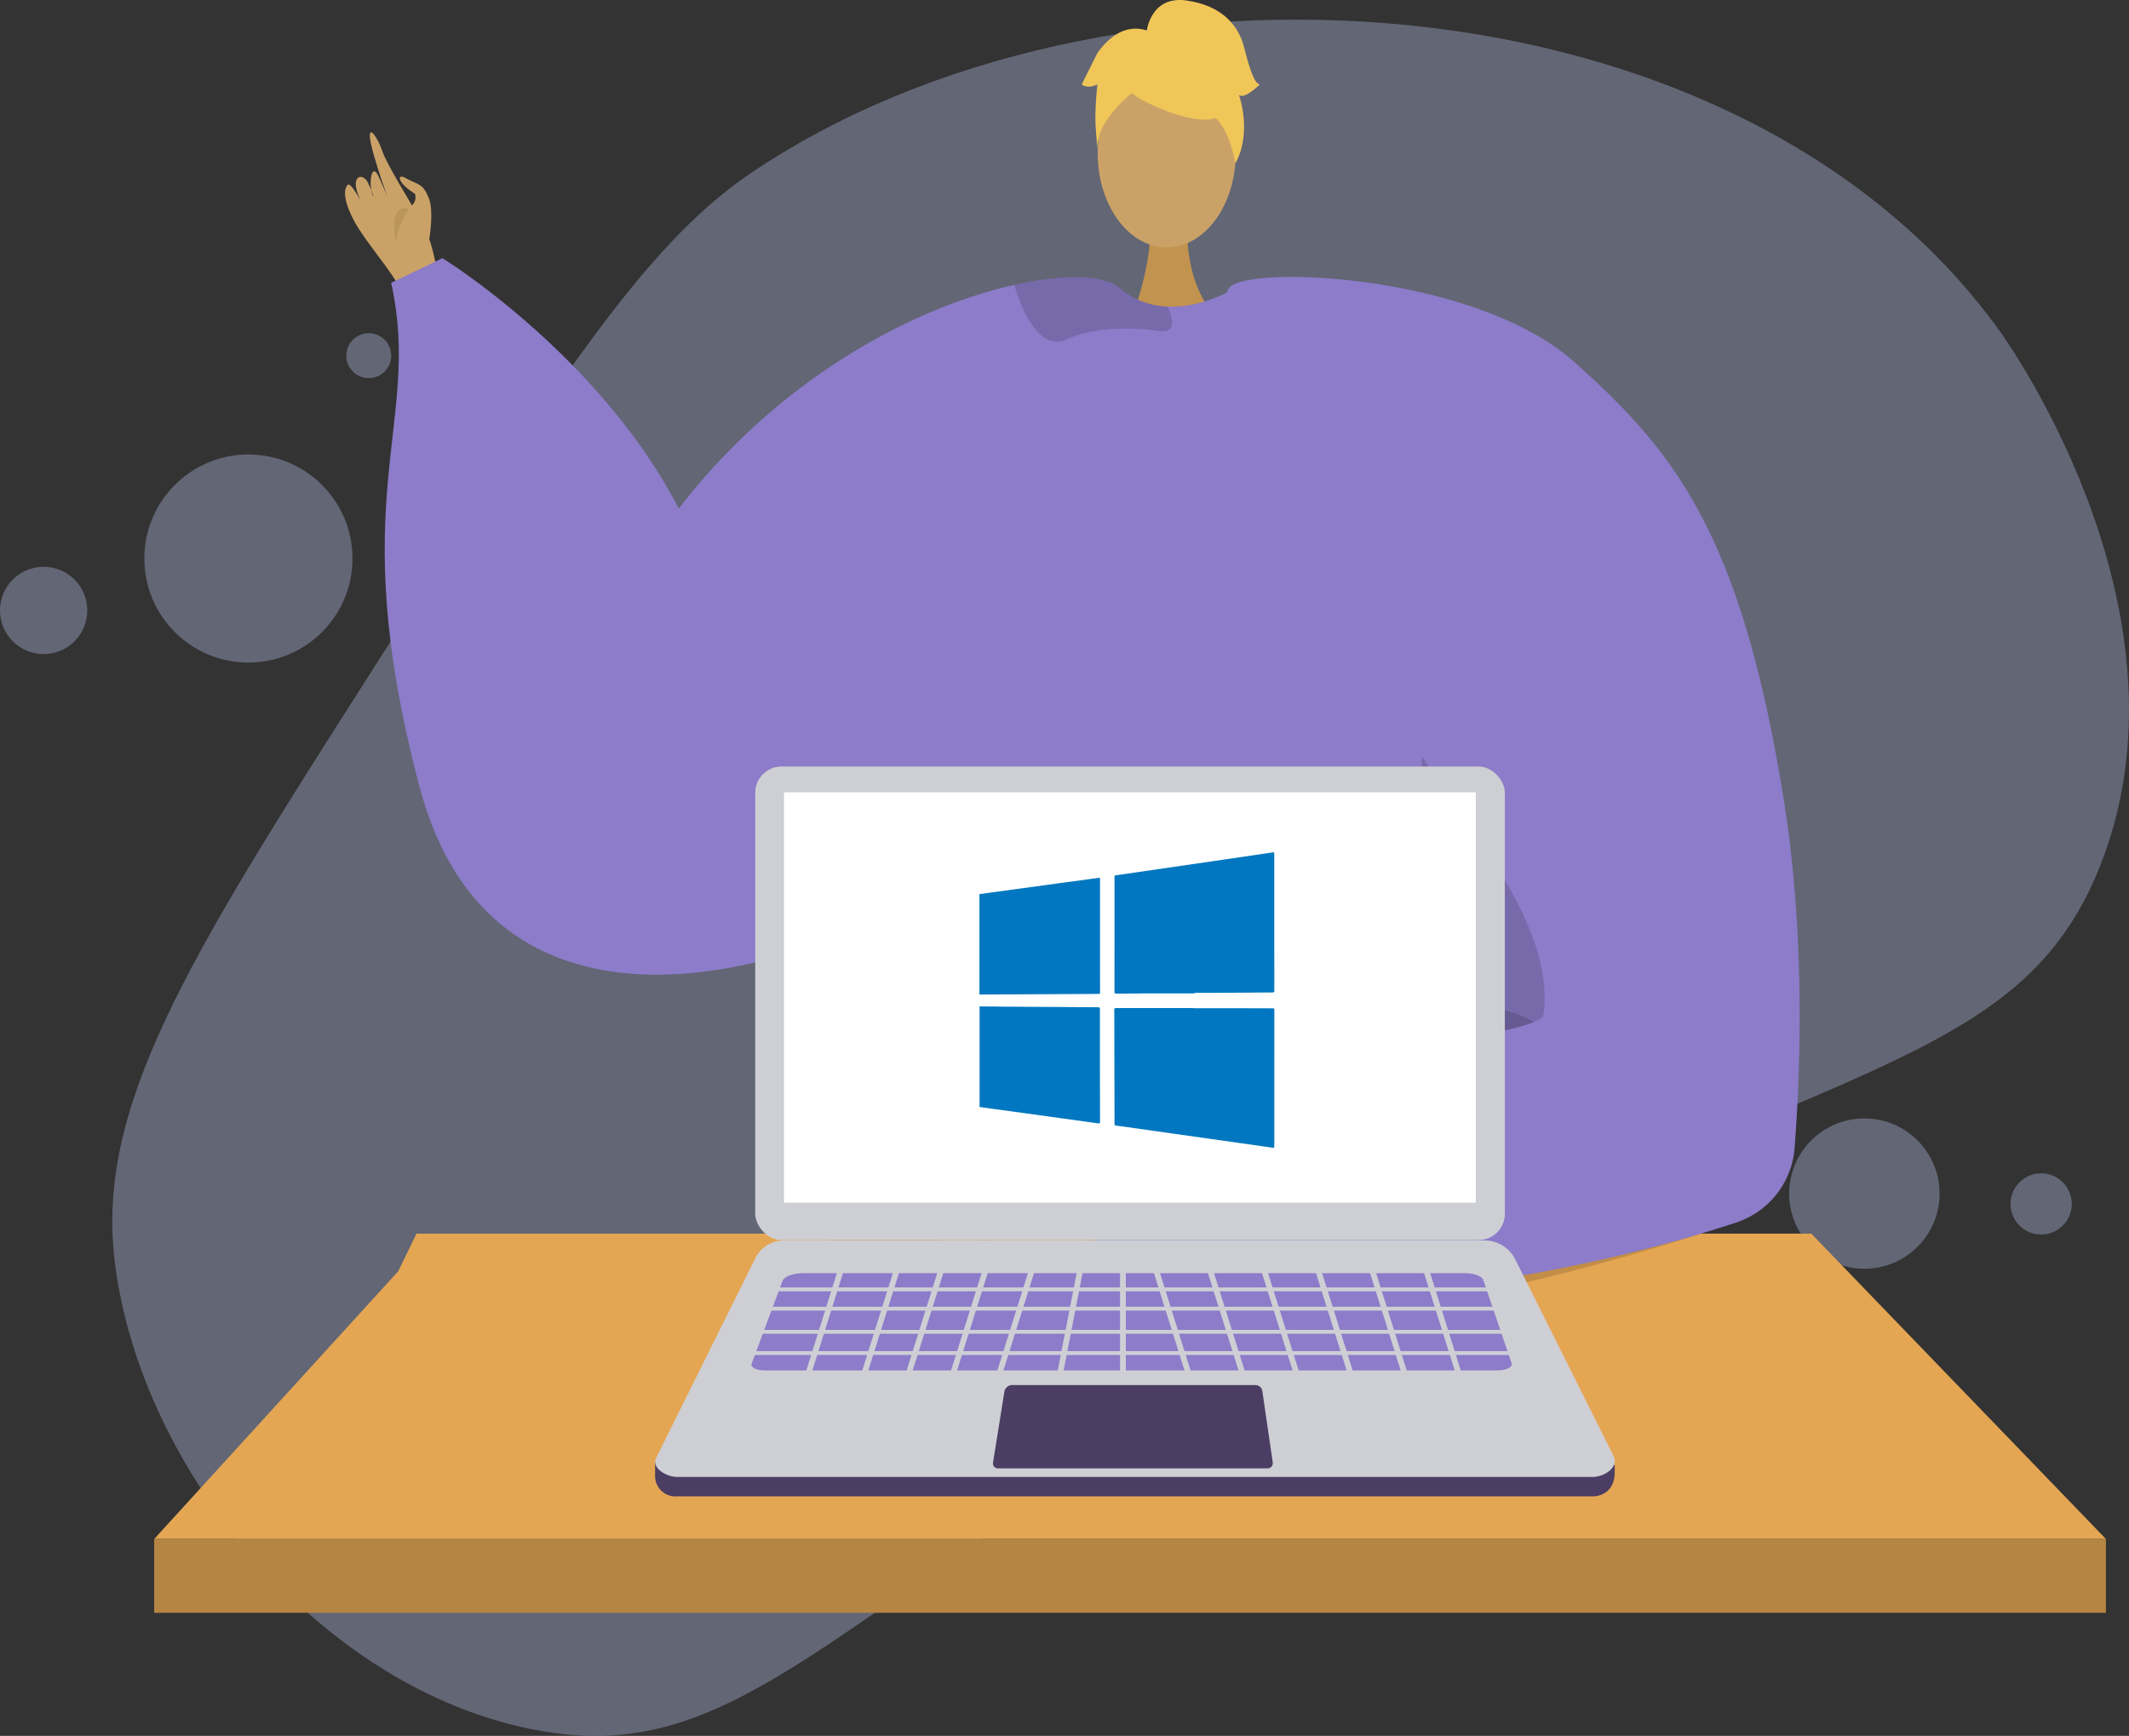 <svg xmlns="http://www.w3.org/2000/svg" width="469" height="382.488" viewBox="0 0 469 382.488"><rect x="0" y="0" width="469" height="382.488" fill="#333333" stroke="none"/><defs><style>.a{opacity:0.7;}.b{fill:#bec9f2;opacity:0.49;}.c,.f{fill:#caa267;}.c,.d{fill-rule:evenodd;}.d{fill:#ba965b;}.e{fill:#c2934e;}.g{fill:#8c7cc9;}.h{opacity:0.15;}.i{fill:#f0c659;}.j{fill:#e4a653;}.k{fill:#b58543;}.l{fill:#b35328;}.m{fill:#e9e9e9;}.n{fill:#8e94a0;}.o{fill:#4b3d64;}.p{fill:#cecfd4;}.q{fill:#fff;}.r{fill:#0077c0;}</style></defs><g transform="translate(-787.678 -12376.99)"><g class="a" transform="translate(787.678 12381.319)"><path class="b" d="M867.9,12525.715c40.191-62.979,60.286-94.471,83.76-110.466,78.423-53.439,218.235-45.719,275.734,34.784,2.992,4.189,43.544,62.7,22.011,117.356-18.03,45.766-61.349,42.556-166.058,99.175-112.1,60.618-130.365,101.025-179.433,91.292-46.456-9.219-86.013-56.537-91.9-102.6C807.637,12620.992,827.666,12588.767,867.9,12525.715Z" transform="translate(-786.68 -12381.143)"/><circle class="b" cx="22.926" cy="22.926" r="22.926" transform="translate(31.798 95.813)"/><circle class="b" cx="9.615" cy="9.615" r="9.615" transform="translate(0 120.56)"/><circle class="b" cx="16.564" cy="16.564" r="16.564" transform="translate(394.142 242.108)"/><circle class="b" cx="6.743" cy="6.743" r="6.743" transform="translate(442.904 254.208)"/><circle class="b" cx="4.948" cy="4.948" r="4.948" transform="translate(76.283 69.089)"/><circle class="b" cx="4.948" cy="4.948" r="4.948" transform="translate(358.945 283.219)"/></g><g transform="translate(821.651 12376.99)"><g transform="translate(42.029 29.156)"><path class="c" d="M882.346,12445.54c-.322-1.105-1.315-14.406-4.365-19.908s-8.087-13.4-9.17-16.578c-1.274-3.733-4.157-7.277-1.878.816.822,2.923,2.668,8.689,3.35,9.789.33.533-.315-.374-2.071-4.545-1.866-4.433-2.517,1.831-1.382,3.952,0,0,.318.229-1.089-2.871-1.2-2.63-4.4-1.713-1.72,3.657-.047.095-2.18-4.014-2.833-3.3-1.59,1.743.429,6.474,2.308,9.441,3.666,5.789,9.013,11.292,10.464,16.264Z" transform="translate(-860.615 -12404.97)"/><path class="c" d="M878.7,12428.072s1.066-6.283-.134-9.067c-1.417-3.287-2.022-2.67-5.112-4.357-1.758-1.085-2.154.822,2.084,3.476.754,2.443-2.068,3.148-1.946,4.844s1.3,6.21,2.364,6.809S878.7,12428.072,878.7,12428.072Z" transform="translate(-860.128 -12404.577)"/><path class="d" d="M874.314,12421.148s-2.638,3.844-2.7,6.613S869.174,12419.576,874.314,12421.148Z" transform="translate(-860.178 -12404.296)"/></g><g transform="translate(50.773)"><path class="e" d="M1039.237,12424.208s-1.264,14.1,7.433,21.9-20.041,0-20.041,0,5.348-13.5,4.148-21.9S1039.237,12424.208,1039.237,12424.208Z" transform="translate(-862.382 -12375.161)"/><ellipse class="f" cx="15.204" cy="20.744" rx="15.204" ry="20.744" transform="translate(157.064 13.027)"/><path class="g" d="M915.508,12513.217c23.015-48.145,64.093-70.109,90.319-75.94,11.352-2.529,19.92-2.033,23.05.667a16.994,16.994,0,0,0,10.613,4.124,22.977,22.977,0,0,0,5.959-.543,29.538,29.538,0,0,0,6.317-2.147c.97-.449,1.536-.772,1.536-.772a61.554,61.554,0,0,1,16.052.958c59.335,11.617,69.658,111.106,69.127,119.664-.324,5.091-5.589,28.165-12.172,48.675-5.394,16.837-11.687,31.952-16.861,34.043-11.479,4.618-98.148,10.959-115.968,2.46-.416-.312-.866-.646-1.293-1.017-6.687-5.438-13.939-16.177-17.784-26.236,0-.012-10.243-28.884-12.333-34.762-.023-.058-.035-.1-.058-.148-.069-.231-.15-.45-.23-.658-.023-.082-.058-.151-.081-.232" transform="translate(-867.052 -12374.525)"/><path class="h" d="M959.841,12576.332c.023.081.058.149.081.23.08.208.161.429.23.658a1.585,1.585,0,0,1,.058.149c2.09,5.879,12.333,34.75,12.333,34.761,3.846,10.06,11.1,20.8,17.784,26.237-4.538-16.433-18.685-64.069-18.143-83.262C969.484,12573.605,959.841,12576.32,959.841,12576.332Z" transform="translate(-865.189 -12369.506)"/><path class="h" d="M1093.2,12509.428s-28.722,85.74,50.966,122.154l1.62,1.076-.412-20.166s-37.549-52.4-37.691-53.746S1093.2,12509.428,1093.2,12509.428Z" transform="translate(-859.797 -12371.424)"/><path class="h" d="M1036.852,12445.475c.047,1.374-.681,2.274-2.886,1.975-6.883-.936-14.655-.738-20.3,1.848a4.806,4.806,0,0,1-4.643-.2c-3.614-2.114-5.854-8.42-6.744-11.215a1.927,1.927,0,0,1-.092-.61c11.352-2.529,19.92-2.033,23.05.667a16.993,16.993,0,0,0,10.613,4.124A9.367,9.367,0,0,1,1036.852,12445.475Z" transform="translate(-863.41 -12374.525)"/><g transform="translate(153.548)"><g transform="translate(3.209 5.784)"><path class="i" d="M1029.067,12398.621s26.322,14.594,18.509-8.836C1042.17,12373.572,1011.115,12388.178,1029.067,12398.621Z" transform="translate(-1019.27 -12382.542)"/><path class="i" d="M1033.055,12392.979s-14.727,8.741-13.307,17.5c0,0-3.247-26.17,11.4-26.827s20.312.754,19.013,28.429C1050.157,12412.086,1045.9,12390.071,1033.055,12392.979Z" transform="translate(-1019.442 -12382.499)"/></g><path class="i" d="M1030.06,12384.1s.739-8.153,8.823-7,11.549,5.773,12.7,10.395,2.31,8.083,3.465,8.083c0,0-3.465,3.464-4.619,2.31,0,0,3,8.3-.811,15.124,0,0-1.5-10.5-7.273-11.66S1030.06,12384.1,1030.06,12384.1Z" transform="translate(-1015.786 -12376.99)"/><path class="i" d="M1031.374,12383.777s-5.774-3.465-11.548,4.619l-3.465,6.929s1.155,1.156,3.465,0c0,0-1.052,8.138.051,12.73l3.414-13.886Z" transform="translate(-1016.362 -12376.734)"/></g><path class="h" d="M1121.856,12598.729s-14.856-31.154-91.02,22.4,71.483-13.138,71.483-13.138Z" transform="translate(-863.122 -12368.05)"/><path class="g" d="M964.028,12582.561s-70.295,29.823-87.351-34.492.685-79.741-6.25-111.049l11.306-5.442s42.558,26.237,57.127,66.745S964.028,12582.561,964.028,12582.561Z" transform="translate(-869.006 -12374.696)"/></g><path class="j" d="M820.281,12705.129h429.94l-64.906-67.284H878.063l-4.032,8.3Z" transform="translate(-820.281 -12366.027)"/><path class="h" d="M961.649,12637.844c6.1,6.374,21.989,17.4,60.524,20.97,55.342,5.121,132.912-20.97,132.912-20.97Z" transform="translate(-814.34 -12366.027)"/><g transform="translate(171.136 61.023)"><g transform="translate(0 202.583)"><path class="c" d="M1030.666,12645.313c-1.1-.366-12.649-7.286-18.913-7.864s-15.633-.84-18.866-1.76c-3.8-1.083-4.765.43-.382,2.1a61.751,61.751,0,0,0,9.977,2.825c.626.024-3.454-.521-7.891-1.443-4.715-.977-9.83-2.306-10.065-1.466-.454,1.629,13.129,5.293,15.523,5.551a60.39,60.39,0,0,1-6.309-.766c-2.847-.5-6.11-1.513-6.752-.923-1.01.931,6.186,3.754,12.131,4.578.1.193-1.817.493-8.813-.959-.7-.146-2.494.16-.192,1.226,4.846,2.24,6.765,3.561,13.788,3.78,6.848.214,14.408-1.2,19.334.457Z" transform="translate(-984.515 -12629.739)"/><path class="c" d="M1014.2,12638.292s-5.3-5.569-11.257-6.49c-3.54-.545-3.456-1.437-4.061-1.7-2-.881-.064,2.837,2.943,3.79,2.443.775,3.808,4.951,5.277,5.836s5.863,2.512,6.961,1.938S1014.2,12638.292,1014.2,12638.292Z" transform="translate(-983.946 -12629.966)"/></g><path class="g" d="M1124.853,12454.325c21.753,19.463,36.8,37.539,46.193,97.006,4.764,30.169,3.523,60.34,2.283,76.249a18.8,18.8,0,0,1-12.919,16.346c-68.153,22.48-140.9,17.99-140.9,17.99-3.9-1.452.306-15.572.306-15.572,34.869-47.321,84.7-39.363,98.11-47.665,4.182-24.53-29.518-55.229-33.491-70.445-10.407-39.9-44.663-74.437-35.8-90.077C1051.7,12432.749,1102.911,12434.693,1124.853,12454.325Z" transform="translate(-983.114 -12435.554)"/></g><rect class="k" width="429.94" height="16.273" transform="translate(0 339.101)"/></g><g transform="translate(931.991 12545.885)"><g class="a" transform="translate(178.116 143.198)"><circle class="b" cx="3.072" cy="3.072" r="3.072"/></g><path class="l" d="M950.607,12603.246h0a.609.609,0,0,1-.36-.777l.493-1.338,1.137.418-.493,1.337A.607.607,0,0,1,950.607,12603.246Z" transform="translate(-925.161 -12536.465)"/><path class="l" d="M956.683,12605.483h0a.609.609,0,0,1-.358-.777l.493-1.339c.033-.089,1.132.432,1.132.432l-.489,1.324A.608.608,0,0,1,956.683,12605.483Z" transform="translate(-924.906 -12536.37)"/><path class="m" d="M950.49,12603.014h0a.608.608,0,0,1-.359-.777l.54-1.464a.607.607,0,0,1,.777-.358h0a.607.607,0,0,1,.359.777l-.539,1.463A.608.608,0,0,1,950.49,12603.014Z" transform="translate(-925.166 -12536.494)"/><path class="m" d="M956.554,12605.246h0a.6.6,0,0,1-.358-.775l.539-1.464a.608.608,0,0,1,.777-.36h0a.609.609,0,0,1,.36.777l-.54,1.465A.605.605,0,0,1,956.554,12605.246Z" transform="translate(-924.911 -12536.4)"/><rect class="n" width="3.97" height="2.574" transform="translate(23.8 80.494) rotate(20.217)"/><rect class="n" width="3.97" height="2.574" transform="translate(25.497 76.238) rotate(20.217)"/><path class="o" d="M1132.659,12695.506H931.014a4.481,4.481,0,0,1-4.843-4.417v-3.022l22.072-40.785a7.023,7.023,0,0,1,6.292-3.9h154.31c2.879,0,9.229,5.671,10.516,8.247l18.209,37.121v1.332C1137.614,12693.947,1135.115,12695.506,1132.659,12695.506Z" transform="translate(-926.171 -12534.688)"/><path class="p" d="M1132.676,12691.409H931.031c-2.239,0-5.925-1.963-4.54-4.376l21.769-43.849a7.027,7.027,0,0,1,6.293-3.9h154.309a7.6,7.6,0,0,1,6.8,4.2l21.549,43.121C1138.72,12689.356,1135.132,12691.409,1132.676,12691.409Z" transform="translate(-926.17 -12534.862)"/><rect class="p" width="165.132" height="104.346" rx="5.794" transform="translate(22.058)"/><rect class="q" width="152.393" height="90.417" transform="translate(28.397 5.691)"/><path class="o" d="M1058.081,12688.226H998.665a1.071,1.071,0,0,1-1.058-1.24l2.506-15.649a1.738,1.738,0,0,1,1.718-1.466h53.59a1.53,1.53,0,0,1,1.514,1.308l2.3,15.738A1.159,1.159,0,0,1,1058.081,12688.226Z" transform="translate(-923.17 -12533.575)"/><path class="g" d="M1110.882,12667.638H949.444c-1.791,0-3.157-.689-2.874-1.45l6.807-18.27c.368-.986,2.347-1.711,4.669-1.711h145.61c2.063,0,3.814.652,4.112,1.527l6.24,18.375C1114.252,12666.919,1112.783,12667.638,1110.882,12667.638Z" transform="translate(-925.315 -12534.57)"/><g transform="translate(20.792 107.558)"><rect class="p" width="168.352" height="0.85" transform="translate(0 7.227)"/><rect class="p" width="168.352" height="0.85" transform="translate(0 11.479)"/><rect class="p" width="168.352" height="0.85" transform="translate(0 16.58)"/><rect class="p" width="168.352" height="0.85" transform="translate(0 21.257)"/><rect class="p" width="1.275" height="28.059" transform="translate(20.389 0.454) rotate(17.439)"/><rect class="p" width="1.275" height="28.059" transform="translate(32.718 0.454) rotate(17.439)"/><rect class="p" width="1.275" height="28.059" transform="translate(42.496 0.454) rotate(17.439)"/><rect class="p" width="1.275" height="28.059" transform="translate(52.274 0.454) rotate(17.439)"/><rect class="p" width="1.275" height="28.059" transform="translate(62.477 0.454) rotate(17.439)"/><rect class="p" width="1.275" height="28.059" transform="translate(72.83 0.135) rotate(10.978)"/><rect class="p" width="1.275" height="28.059" transform="translate(81.625)"/><rect class="p" width="1.275" height="28.059" transform="translate(147.597 0.836) rotate(-17.439)"/><rect class="p" width="1.275" height="28.059" transform="translate(135.693 0.835) rotate(-17.439)"/><rect class="p" width="1.275" height="28.059" transform="translate(123.789 0.835) rotate(-17.439)"/><rect class="p" width="1.275" height="28.059" transform="translate(111.886 0.836) rotate(-17.439)"/><rect class="p" width="1.275" height="28.059" transform="translate(99.982 0.836) rotate(-17.439)"/><rect class="p" width="1.275" height="28.059" transform="translate(88.078 0.835) rotate(-17.439)"/></g></g><g transform="translate(1003.437 12564.797)"><path class="r" d="M1021.308,12587.836c0,.3-.082.355-.363.357q-8.8.034-17.6.087l-8.605.041v-22.128q4.372-.59,8.744-1.187,4.176-.568,8.353-1.147,3.965-.541,7.934-1.072c.389-.053.781-.091,1.164-.17.294-.061.366.016.366.316q-.012,6.07,0,12.144Q1021.3,12581.456,1021.308,12587.836Z" transform="translate(-994.736 -12556.995)"/><path class="r" d="M1021.306,12615.238c0,.315-.082.382-.383.339q-4.223-.593-8.45-1.169-3.933-.545-7.865-1.091t-7.868-1.072c-.647-.09-1.292-.189-1.938-.284q0-10.815,0-21.63c0-.135.055-.284-.062-.4v-.131c2.07.021,4.142.048,6.214.062q7.82.053,15.641.1c1.429.009,2.857.034,4.286.027.307,0,.4.063.4.387q-.012,6.875,0,13.744Q1021.285,12609.674,1021.306,12615.238Z" transform="translate(-994.736 -12555.854)"/><path class="r" d="M994.8,12590.327q0,10.815,0,21.629l-.066.027v-22.062C994.854,12590.042,994.8,12590.193,994.8,12590.327Z" transform="translate(-994.736 -12555.849)"/><path class="r" d="M1058.493,12587.705c0,.314-.076.389-.391.391-4.124.018-8.248.057-12.371.082-1.615.012-3.229,0-4.843,0v.131q-5.825,0-11.651,0-2.782.006-5.563.051c-.28,0-.388-.045-.388-.365q.016-12.665.007-25.332c0-.213,0-.344.289-.383q6.083-.867,12.161-1.766,5.836-.853,11.675-1.7c3.59-.525,7.181-1.045,10.768-1.584.321-.049.3.078.3.295q-.006,5.974,0,11.947Q1058.484,12578.589,1058.493,12587.705Z" transform="translate(-993.536 -12557.222)"/><path class="r" d="M1058.493,12620.649c0,.283-.09.312-.336.275-2.577-.371-5.156-.73-7.734-1.1q-4.029-.571-8.059-1.138l-6.375-.9q-3.8-.538-7.6-1.081c-1.585-.225-3.17-.458-4.759-.66-.3-.04-.334-.161-.334-.412q-.009-8.035-.031-16.072c-.006-3,0-6-.018-9,0-.318.058-.416.4-.416q8.608.021,17.215.01v.031q4.828,0,9.656,0c2.552,0,5.1.021,7.658.021.254,0,.328.063.327.323Q1058.485,12605.595,1058.493,12620.649Z" transform="translate(-993.538 -12555.837)"/></g></g></svg>